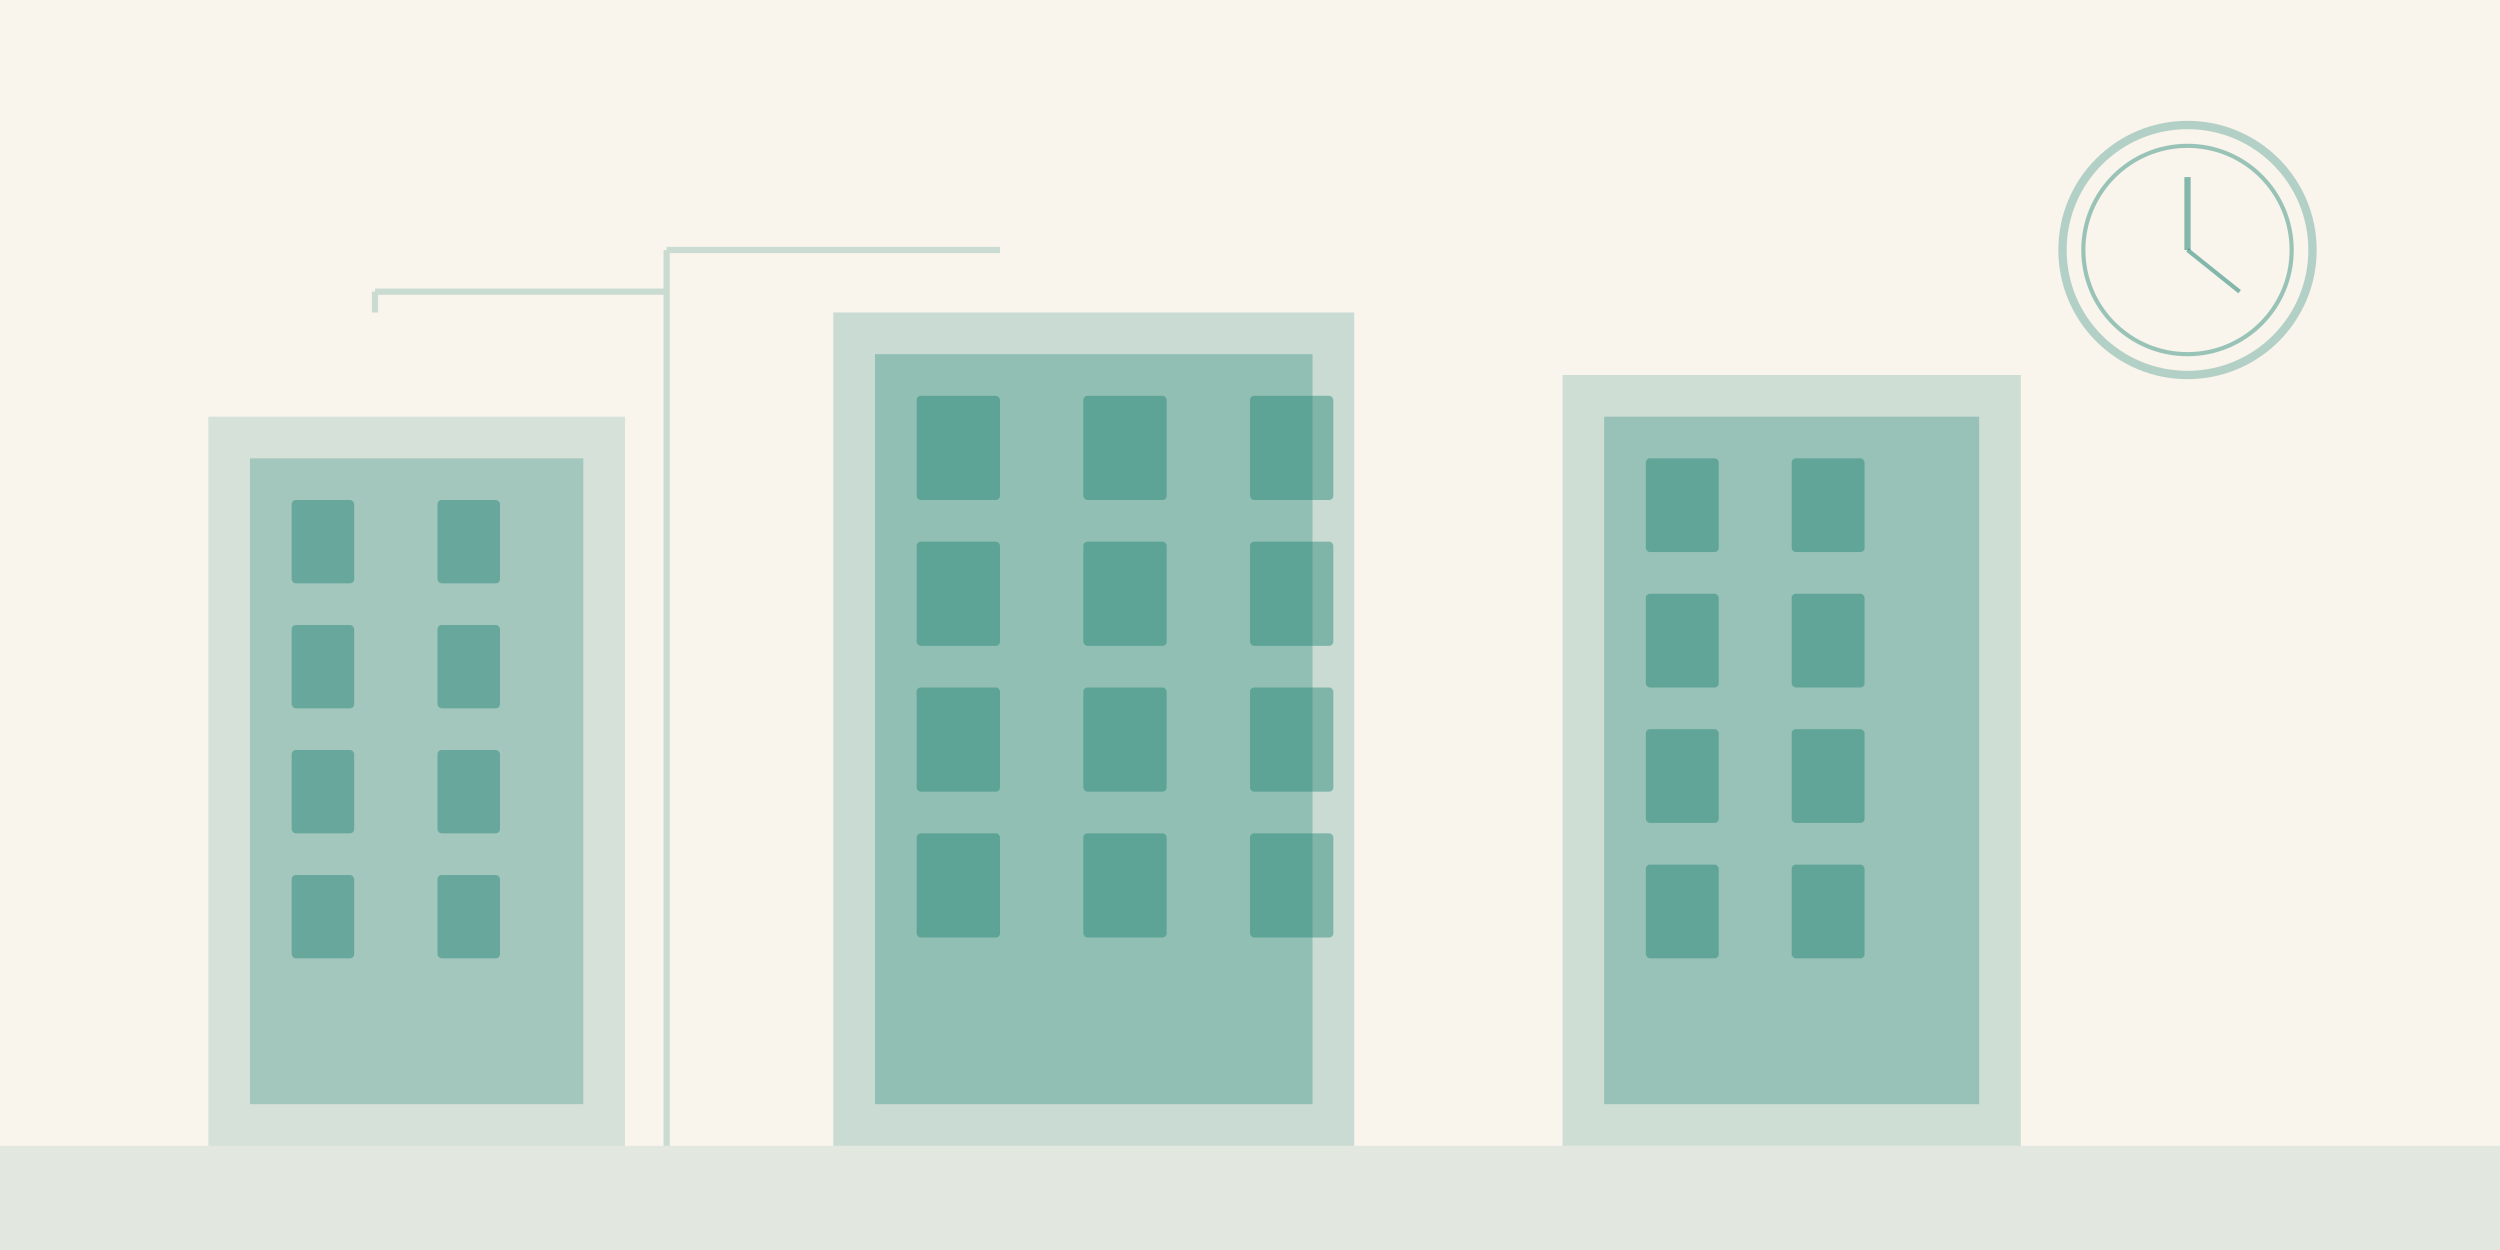 <svg xmlns="http://www.w3.org/2000/svg" viewBox="0 0 1200 600" fill="none">
  <rect width="1200" height="600" fill="#F9F4EC"/>

  <!-- Buildings -->
  <rect x="100" y="200" width="200" height="350" fill="#0E7B6B" opacity="0.15"/>
  <rect x="120" y="220" width="160" height="310" fill="#0E7B6B" opacity="0.25"/>

  <rect x="400" y="150" width="250" height="400" fill="#0E7B6B" opacity="0.2"/>
  <rect x="420" y="170" width="210" height="360" fill="#0E7B6B" opacity="0.3"/>

  <rect x="750" y="180" width="220" height="370" fill="#0E7B6B" opacity="0.18"/>
  <rect x="770" y="200" width="180" height="330" fill="#0E7B6B" opacity="0.28"/>

  <!-- Windows pattern -->
  <g opacity="0.4" fill="#0E7B6B">
    <!-- Building 1 windows -->
    <rect x="140" y="240" width="30" height="40" rx="2"/>
    <rect x="140" y="300" width="30" height="40" rx="2"/>
    <rect x="140" y="360" width="30" height="40" rx="2"/>
    <rect x="140" y="420" width="30" height="40" rx="2"/>

    <rect x="210" y="240" width="30" height="40" rx="2"/>
    <rect x="210" y="300" width="30" height="40" rx="2"/>
    <rect x="210" y="360" width="30" height="40" rx="2"/>
    <rect x="210" y="420" width="30" height="40" rx="2"/>

    <!-- Building 2 windows -->
    <rect x="440" y="190" width="40" height="50" rx="2"/>
    <rect x="440" y="260" width="40" height="50" rx="2"/>
    <rect x="440" y="330" width="40" height="50" rx="2"/>
    <rect x="440" y="400" width="40" height="50" rx="2"/>

    <rect x="520" y="190" width="40" height="50" rx="2"/>
    <rect x="520" y="260" width="40" height="50" rx="2"/>
    <rect x="520" y="330" width="40" height="50" rx="2"/>
    <rect x="520" y="400" width="40" height="50" rx="2"/>

    <rect x="600" y="190" width="40" height="50" rx="2"/>
    <rect x="600" y="260" width="40" height="50" rx="2"/>
    <rect x="600" y="330" width="40" height="50" rx="2"/>
    <rect x="600" y="400" width="40" height="50" rx="2"/>

    <!-- Building 3 windows -->
    <rect x="790" y="220" width="35" height="45" rx="2"/>
    <rect x="790" y="285" width="35" height="45" rx="2"/>
    <rect x="790" y="350" width="35" height="45" rx="2"/>
    <rect x="790" y="415" width="35" height="45" rx="2"/>

    <rect x="860" y="220" width="35" height="45" rx="2"/>
    <rect x="860" y="285" width="35" height="45" rx="2"/>
    <rect x="860" y="350" width="35" height="45" rx="2"/>
    <rect x="860" y="415" width="35" height="45" rx="2"/>
  </g>

  <!-- Clock/time indicator (UCE theme) -->
  <circle cx="1050" cy="120" r="60" fill="none" stroke="#0E7B6B" stroke-width="4" opacity="0.3"/>
  <circle cx="1050" cy="120" r="50" fill="none" stroke="#0E7B6B" stroke-width="2" opacity="0.4"/>
  <line x1="1050" y1="120" x2="1050" y2="85" stroke="#0E7B6B" stroke-width="3" opacity="0.5"/>
  <line x1="1050" y1="120" x2="1075" y2="140" stroke="#0E7B6B" stroke-width="2" opacity="0.5"/>

  <!-- Construction crane silhouette -->
  <g opacity="0.2" stroke="#0E7B6B" stroke-width="3" fill="none">
    <line x1="320" y1="550" x2="320" y2="120"/>
    <line x1="320" y1="120" x2="480" y2="120"/>
    <line x1="320" y1="140" x2="180" y2="140"/>
    <line x1="180" y1="140" x2="180" y2="150"/>
  </g>

  <!-- Ground line -->
  <rect x="0" y="550" width="1200" height="50" fill="#0E7B6B" opacity="0.1"/>
</svg>
